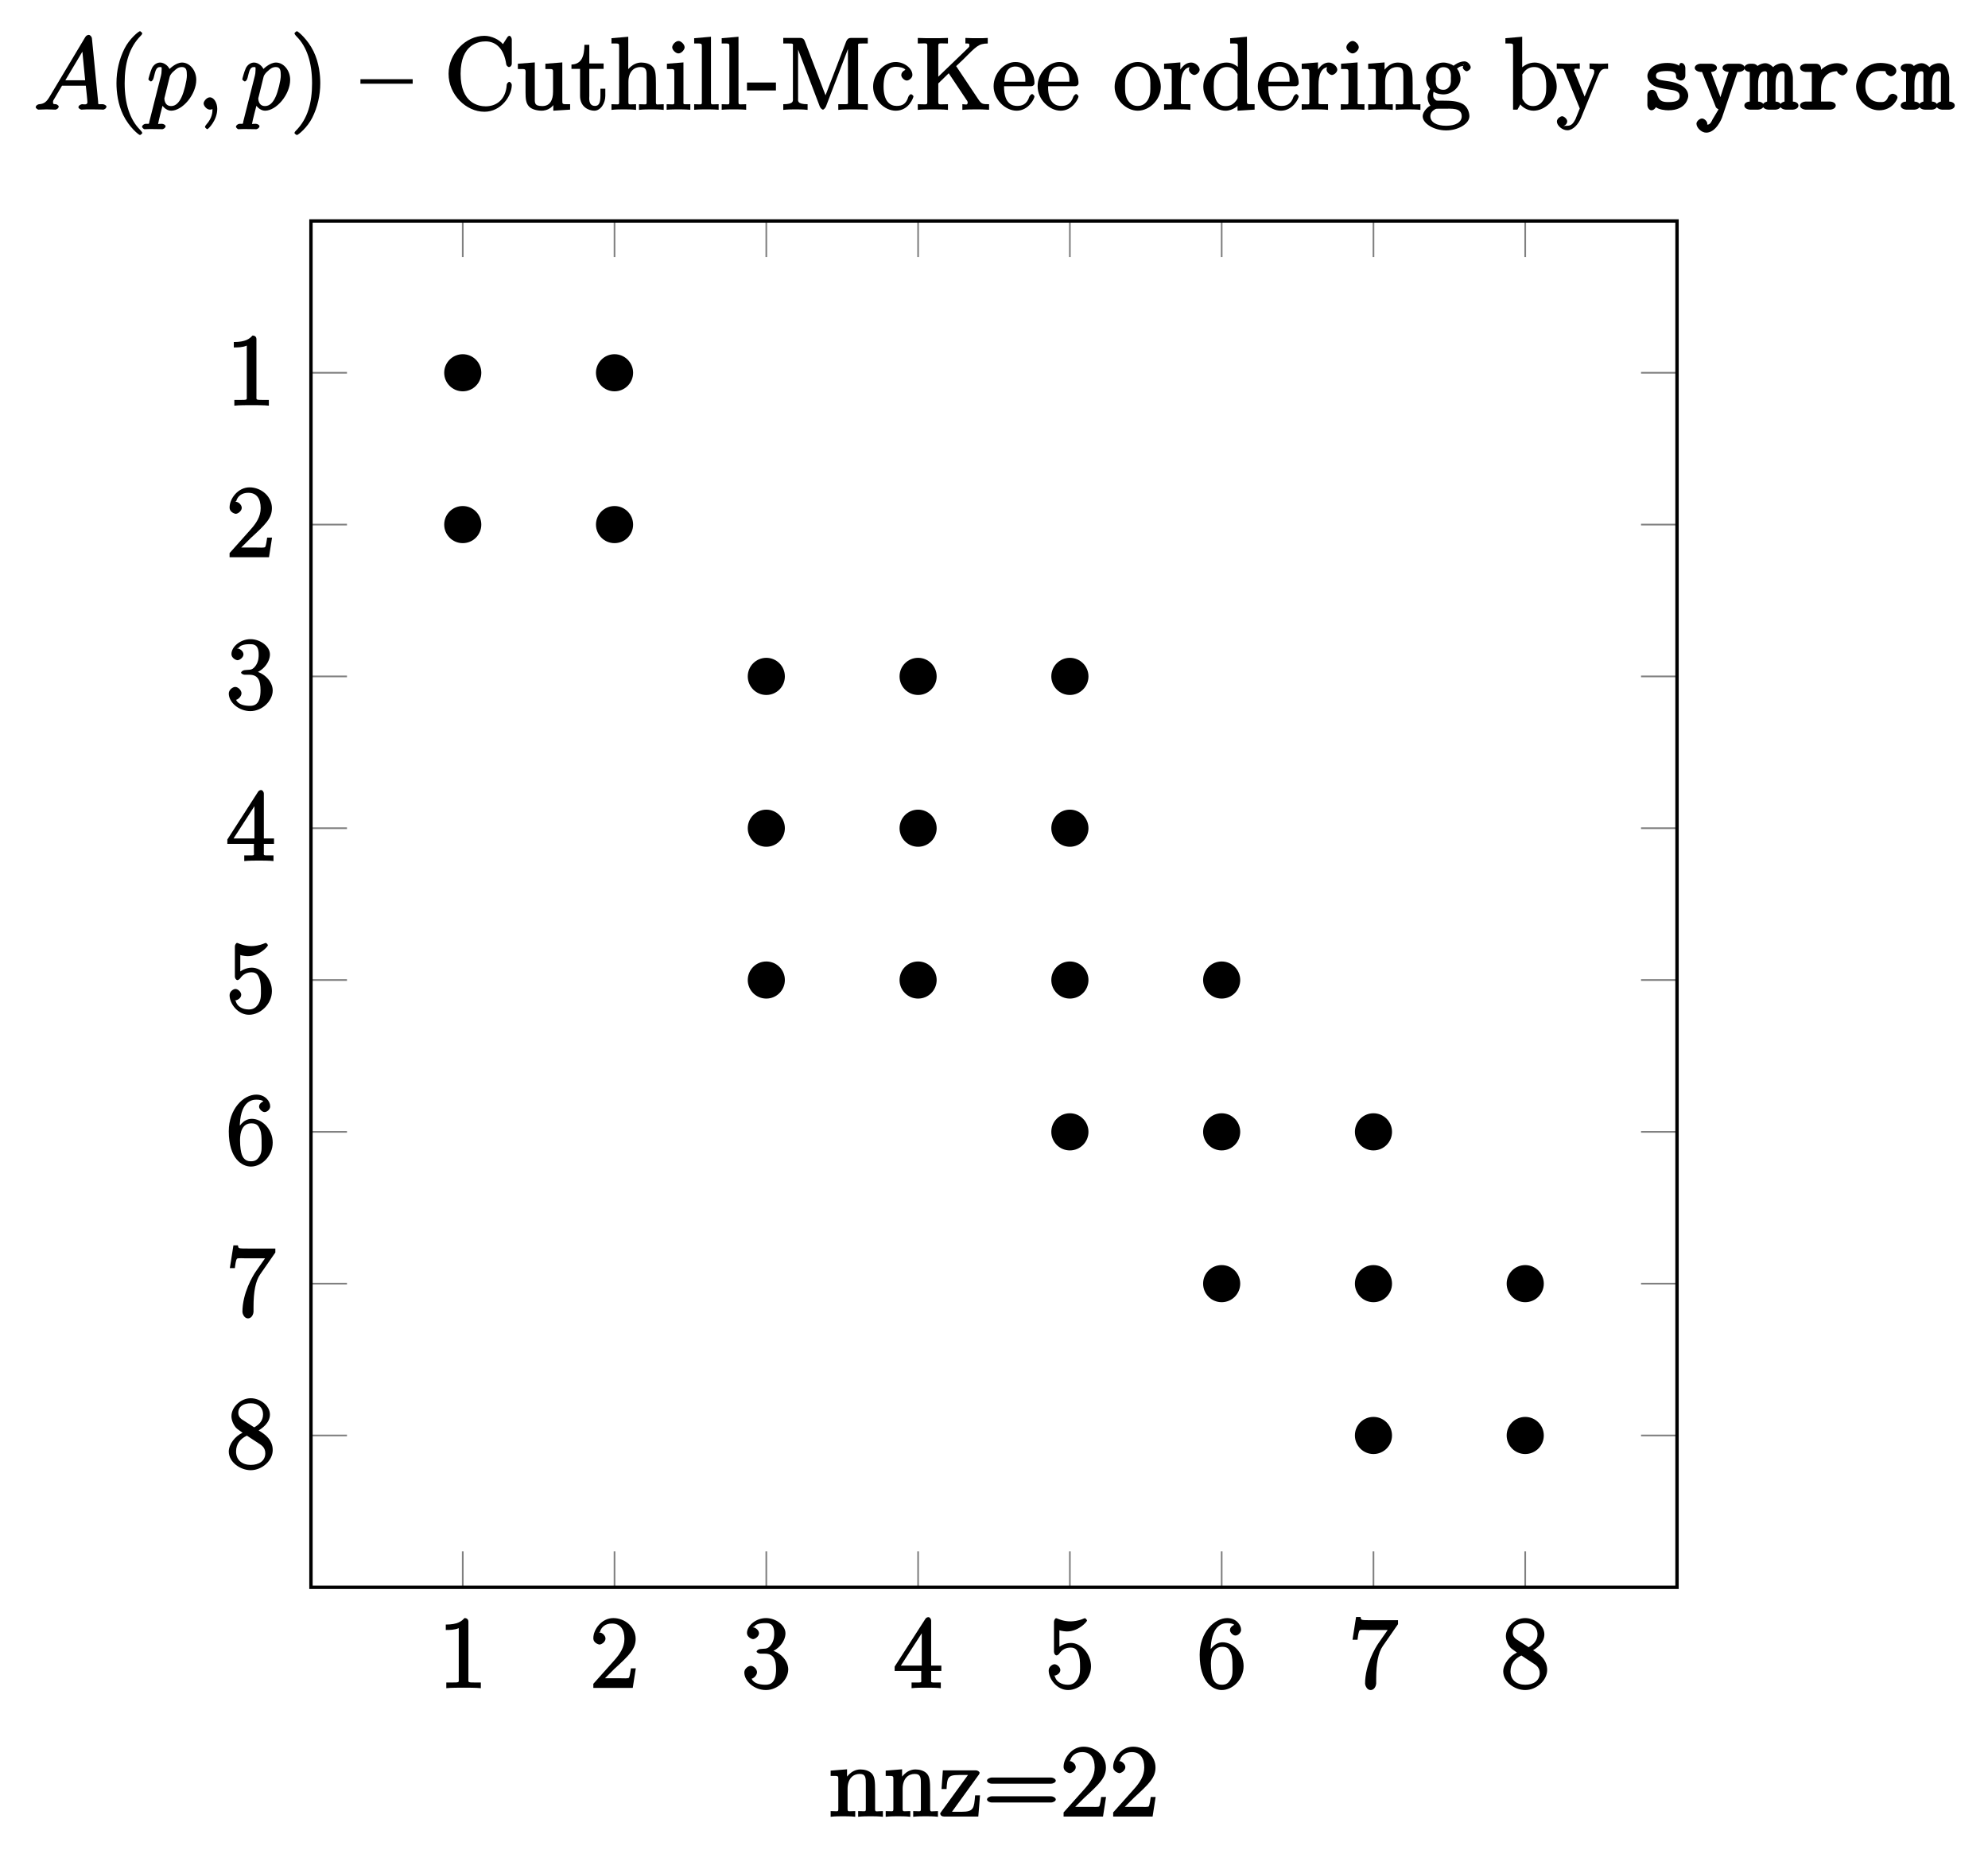 <?xml version="1.0" encoding="UTF-8"?>
<svg xmlns="http://www.w3.org/2000/svg" xmlns:xlink="http://www.w3.org/1999/xlink" width="234.87pt" height="218.55pt" viewBox="0 0 234.87 218.55" version="1.1">
<defs>
<g>
<symbol overflow="visible" id="glyph0-0">
<path style="stroke:none;" d=""/>
</symbol>
<symbol overflow="visible" id="glyph0-1">
<path style="stroke:none;" d="M 3.594 -7.812 C 3.594 -8.078 3.438 -8.25 3.125 -8.25 C 2.797 -7.875 2.312 -7.484 0.922 -7.484 L 0.922 -6.844 C 1.359 -6.844 1.953 -6.844 2.453 -7.062 L 2.453 -1.062 C 2.453 -0.641 2.578 -0.641 1.531 -0.641 L 0.984 -0.641 L 0.984 0.031 C 1.484 -0.031 2.641 -0.031 3.031 -0.031 C 3.438 -0.031 4.578 -0.031 5.062 0.031 L 5.062 -0.641 L 4.531 -0.641 C 3.484 -0.641 3.594 -0.641 3.594 -1.062 Z M 3.594 -7.812 "/>
</symbol>
<symbol overflow="visible" id="glyph0-2">
<path style="stroke:none;" d="M 5.266 -2.312 L 4.859 -2.312 C 4.797 -1.953 4.75 -1.406 4.625 -1.203 C 4.547 -1.094 3.984 -1.141 3.625 -1.141 L 1.406 -1.141 L 1.516 -0.891 C 1.844 -1.156 2.562 -1.922 2.875 -2.219 C 4.703 -3.891 5.422 -4.609 5.422 -5.797 C 5.422 -7.172 4.172 -8.25 2.781 -8.25 C 1.406 -8.25 0.422 -6.906 0.422 -5.875 C 0.422 -5.266 1.109 -5.125 1.141 -5.125 C 1.406 -5.125 1.859 -5.453 1.859 -5.828 C 1.859 -6.172 1.484 -6.547 1.141 -6.547 C 1.047 -6.547 1.016 -6.547 1.203 -6.609 C 1.359 -7.203 1.859 -7.609 2.625 -7.609 C 3.641 -7.609 4.094 -6.891 4.094 -5.797 C 4.094 -4.781 3.562 -4 2.875 -3.234 L 0.422 -0.484 L 0.422 0 L 5.078 0 L 5.438 -2.312 Z M 5.266 -2.312 "/>
</symbol>
<symbol overflow="visible" id="glyph0-3">
<path style="stroke:none;" d="M 2.203 -4.594 C 2 -4.578 1.781 -4.406 1.781 -4.297 C 1.781 -4.188 2.016 -4.047 2.219 -4.047 L 2.766 -4.047 C 3.797 -4.047 4.078 -3.344 4.078 -2.203 C 4.078 -0.641 3.438 -0.375 2.844 -0.375 C 2.266 -0.375 1.453 -0.484 1.188 -1.094 C 1.328 -1.078 1.828 -1.438 1.828 -1.859 C 1.828 -2.219 1.422 -2.609 1.094 -2.609 C 0.797 -2.609 0.328 -2.281 0.328 -1.828 C 0.328 -0.766 1.547 0.25 2.875 0.25 C 4.297 0.25 5.516 -0.984 5.516 -2.188 C 5.516 -3.281 4.469 -4.297 3.328 -4.5 L 3.328 -4.203 C 4.359 -4.5 5.188 -5.516 5.188 -6.453 C 5.188 -7.406 4.047 -8.25 2.891 -8.25 C 1.703 -8.25 0.641 -7.359 0.641 -6.484 C 0.641 -6.016 1.188 -5.766 1.359 -5.766 C 1.609 -5.766 2.062 -6.094 2.062 -6.453 C 2.062 -6.844 1.609 -7.156 1.344 -7.156 C 1.281 -7.156 1.25 -7.156 1.531 -7.25 C 1.781 -7.703 2.797 -7.656 2.859 -7.656 C 3.25 -7.656 3.859 -7.625 3.859 -6.453 C 3.859 -6.234 3.875 -5.672 3.531 -5.156 C 3.172 -4.625 2.875 -4.641 2.562 -4.625 Z M 2.203 -4.594 "/>
</symbol>
<symbol overflow="visible" id="glyph0-4">
<path style="stroke:none;" d="M 4.469 -7.922 C 4.469 -8.156 4.312 -8.359 4.141 -8.359 C 4.047 -8.359 3.891 -8.312 3.797 -8.172 L 0.156 -2.516 L 0.156 -2 L 3.297 -2 L 3.297 -1.047 C 3.297 -0.609 3.438 -0.641 2.562 -0.641 L 2.156 -0.641 L 2.156 0.031 C 2.609 -0.031 3.547 -0.031 3.891 -0.031 C 4.219 -0.031 5.172 -0.031 5.609 0.031 L 5.609 -0.641 L 5.219 -0.641 C 4.344 -0.641 4.469 -0.609 4.469 -1.047 L 4.469 -2 L 5.672 -2 L 5.672 -2.641 L 4.469 -2.641 Z M 3.359 -7 L 3.359 -2.641 L 0.891 -2.641 L 3.641 -6.891 Z M 3.359 -7 "/>
</symbol>
<symbol overflow="visible" id="glyph0-5">
<path style="stroke:none;" d="M 1.531 -6.844 C 2.047 -6.688 2.469 -6.672 2.594 -6.672 C 3.938 -6.672 4.953 -7.812 4.953 -7.969 C 4.953 -8.016 4.781 -8.234 4.703 -8.234 C 4.688 -8.234 4.656 -8.234 4.547 -8.188 C 3.891 -7.906 3.312 -7.859 3 -7.859 C 2.219 -7.859 1.656 -8.109 1.422 -8.203 C 1.344 -8.234 1.312 -8.234 1.297 -8.234 C 1.203 -8.234 1.047 -8.016 1.047 -7.812 L 1.047 -4.266 C 1.047 -4.047 1.203 -3.844 1.344 -3.844 C 1.406 -3.844 1.531 -3.891 1.656 -4.031 C 1.984 -4.516 2.438 -4.766 3.031 -4.766 C 3.672 -4.766 3.812 -4.328 3.906 -4.125 C 4.109 -3.656 4.125 -3.078 4.125 -2.625 C 4.125 -2.156 4.172 -1.594 3.844 -1.047 C 3.578 -0.625 3.234 -0.375 2.703 -0.375 C 1.906 -0.375 1.297 -0.75 1.141 -1.391 C 0.984 -1.453 1.047 -1.453 1.109 -1.453 C 1.312 -1.453 1.797 -1.703 1.797 -2.109 C 1.797 -2.453 1.406 -2.797 1.109 -2.797 C 0.891 -2.797 0.422 -2.531 0.422 -2.062 C 0.422 -1.047 1.406 0.25 2.719 0.25 C 4.078 0.25 5.422 -1.031 5.422 -2.547 C 5.422 -3.969 4.297 -5.312 3.047 -5.312 C 2.359 -5.312 1.719 -4.953 1.406 -4.625 L 1.688 -4.516 L 1.688 -6.797 Z M 1.531 -6.844 "/>
</symbol>
<symbol overflow="visible" id="glyph0-6">
<path style="stroke:none;" d="M 1.625 -4.297 C 1.625 -7.328 2.938 -7.656 3.578 -7.656 C 4.016 -7.656 4.328 -7.562 4.391 -7.469 C 4.531 -7.469 3.906 -7.312 3.906 -6.828 C 3.906 -6.562 4.25 -6.188 4.562 -6.188 C 4.859 -6.188 5.219 -6.516 5.219 -6.859 C 5.219 -7.484 4.609 -8.25 3.578 -8.25 C 2.062 -8.25 0.328 -6.547 0.328 -3.922 C 0.328 -0.641 1.922 0.25 2.938 0.25 C 4.25 0.25 5.516 -1.031 5.516 -2.578 C 5.516 -4.172 4.25 -5.391 3.047 -5.391 C 1.984 -5.391 1.422 -4.312 1.297 -3.984 L 1.625 -3.984 Z M 2.938 -0.375 C 2.188 -0.375 1.984 -0.891 1.875 -1.141 C 1.766 -1.453 1.656 -2.031 1.656 -2.875 C 1.656 -3.812 1.922 -4.859 3 -4.859 C 3.656 -4.859 3.844 -4.547 4.016 -4.141 C 4.203 -3.703 4.203 -3.109 4.203 -2.594 C 4.203 -1.984 4.25 -1.547 4.031 -1.094 C 3.734 -0.531 3.422 -0.375 2.938 -0.375 Z M 2.938 -0.375 "/>
</symbol>
<symbol overflow="visible" id="glyph0-7">
<path style="stroke:none;" d="M 5.828 -7.562 L 5.828 -8 L 2.797 -8 C 1.344 -8 1.484 -8 1.406 -8.375 L 0.875 -8.375 L 0.453 -5.688 L 1.047 -5.688 C 1.094 -6.047 1.156 -6.688 1.312 -6.812 C 1.406 -6.891 2.203 -6.844 2.359 -6.844 L 4.609 -6.844 L 3.516 -5.281 C 3.188 -4.812 1.938 -2.75 1.938 -0.5 C 1.938 -0.375 2.109 0.25 2.594 0.25 C 3.094 0.25 3.25 -0.359 3.25 -0.516 L 3.25 -1.109 C 3.25 -2.891 3.484 -4.172 4.047 -4.969 L 5.828 -7.531 Z M 5.828 -7.562 "/>
</symbol>
<symbol overflow="visible" id="glyph0-8">
<path style="stroke:none;" d="M 3.672 -4.344 C 4.266 -4.672 5.188 -5.328 5.188 -6.328 C 5.188 -7.375 4.031 -8.25 2.922 -8.25 C 1.75 -8.25 0.641 -7.219 0.641 -6.125 C 0.641 -5.719 0.812 -5.219 1.141 -4.812 C 1.281 -4.656 1.297 -4.641 1.953 -4.172 C 1.094 -3.781 0.328 -2.828 0.328 -1.953 C 0.328 -0.688 1.703 0.25 2.922 0.25 C 4.25 0.25 5.516 -0.875 5.516 -2.125 C 5.516 -3.344 4.609 -4 3.844 -4.453 Z M 2.047 -5.641 C 1.891 -5.75 1.453 -5.953 1.453 -6.531 C 1.453 -7.312 2.109 -7.656 2.922 -7.656 C 3.781 -7.656 4.375 -7.188 4.375 -6.328 C 4.375 -5.594 3.891 -5.109 3.328 -4.812 Z M 2.375 -3.891 L 3.828 -2.938 C 4.141 -2.734 4.641 -2.469 4.641 -1.75 C 4.641 -0.844 3.891 -0.375 2.922 -0.375 C 1.906 -0.375 1.188 -0.953 1.188 -1.953 C 1.188 -2.875 1.719 -3.484 2.469 -3.828 Z M 2.375 -3.891 "/>
</symbol>
<symbol overflow="visible" id="glyph0-9">
<path style="stroke:none;" d="M 4.047 2.766 C 4.047 2.719 4 2.594 3.797 2.391 C 2.594 1.188 1.969 -0.688 1.969 -3.125 C 1.969 -5.438 2.484 -7.328 3.875 -8.734 C 4 -8.844 4.047 -8.984 4.047 -9.016 C 4.047 -9.078 3.828 -9.266 3.781 -9.266 C 3.625 -9.266 2.516 -8.359 1.938 -7.188 C 1.328 -5.969 1 -4.594 1 -3.125 C 1 -2.062 1.172 -0.641 1.797 0.641 C 2.5 2.078 3.641 3 3.781 3 C 3.828 3 4.047 2.828 4.047 2.766 Z M 4.047 2.766 "/>
</symbol>
<symbol overflow="visible" id="glyph0-10">
<path style="stroke:none;" d="M 3.531 -3.125 C 3.531 -4.031 3.406 -5.516 2.734 -6.891 C 2.031 -8.328 0.891 -9.266 0.766 -9.266 C 0.719 -9.266 0.484 -9.078 0.484 -9.016 C 0.484 -8.984 0.531 -8.844 0.734 -8.641 C 1.938 -7.438 2.562 -5.562 2.562 -3.125 C 2.562 -0.812 2.047 1.078 0.656 2.484 C 0.531 2.594 0.484 2.719 0.484 2.766 C 0.484 2.828 0.719 3 0.766 3 C 0.922 3 2.016 2.109 2.594 0.938 C 3.203 -0.281 3.531 -1.688 3.531 -3.125 Z M 3.531 -3.125 "/>
</symbol>
<symbol overflow="visible" id="glyph1-0">
<path style="stroke:none;" d=""/>
</symbol>
<symbol overflow="visible" id="glyph1-1">
<path style="stroke:none;" d="M 6.391 -0.141 L 6.391 -0.641 C 5.625 -0.641 5.484 -0.484 5.469 -0.844 L 5.469 -3.047 C 5.469 -4.156 5.422 -4.609 5.156 -4.984 C 4.812 -5.453 4.141 -5.562 3.734 -5.562 C 2.562 -5.562 1.953 -4.422 1.906 -4.344 L 2.156 -4.344 L 2.156 -5.578 L 0.219 -5.422 L 0.219 -4.797 C 1.188 -4.797 1.125 -4.859 1.125 -4.266 L 1.125 -1.031 C 1.125 -0.484 1.156 -0.641 0.219 -0.641 L 0.219 0.031 C 0.688 -0.031 1.344 -0.031 1.672 -0.031 C 2.016 -0.031 2.672 -0.031 3.125 0.031 L 3.125 -0.641 C 2.219 -0.641 2.219 -0.484 2.219 -1.031 L 2.219 -3.25 C 2.219 -4.5 2.891 -5.031 3.641 -5.031 C 4.375 -5.031 4.375 -4.562 4.375 -3.844 L 4.375 -1.031 C 4.375 -0.484 4.406 -0.641 3.469 -0.641 L 3.469 0.031 C 3.938 -0.031 4.594 -0.031 4.922 -0.031 C 5.266 -0.031 5.922 -0.031 6.391 0.031 Z M 6.391 -0.141 "/>
</symbol>
<symbol overflow="visible" id="glyph1-2">
<path style="stroke:none;" d="M 4.703 -2.5 L 4.281 -2.5 C 4.156 -0.984 4.125 -0.562 2.703 -0.562 L 1.547 -0.562 L 4.656 -4.859 C 4.766 -4.984 4.812 -5.109 4.812 -5.156 C 4.812 -5.297 4.578 -5.453 4.375 -5.453 L 0.469 -5.453 L 0.312 -3.25 L 0.906 -3.25 C 0.984 -4.609 1.047 -4.906 2.359 -4.906 L 3.438 -4.906 L 0.156 -0.391 C 0.156 -0.141 0.344 0 0.609 0 L 4.656 0 L 4.859 -2.5 Z M 4.703 -2.5 "/>
</symbol>
<symbol overflow="visible" id="glyph1-3">
<path style="stroke:none;" d="M 8.609 -4.234 C 8.609 -4.453 8.25 -4.609 8.062 -4.609 L 1.031 -4.609 C 0.859 -4.609 0.484 -4.453 0.484 -4.25 C 0.484 -4.016 0.844 -3.875 1.031 -3.875 L 8.062 -3.875 C 8.234 -3.875 8.609 -4.016 8.609 -4.234 Z M 8.609 -2.016 C 8.609 -2.234 8.25 -2.391 8.062 -2.391 L 1.031 -2.391 C 0.859 -2.391 0.484 -2.234 0.484 -2.016 C 0.484 -1.797 0.844 -1.656 1.031 -1.656 L 8.062 -1.656 C 8.234 -1.656 8.609 -1.797 8.609 -2.016 Z M 8.609 -2.016 "/>
</symbol>
<symbol overflow="visible" id="glyph1-4">
<path style="stroke:none;" d="M 5.266 -2.312 L 4.859 -2.312 C 4.797 -1.953 4.75 -1.406 4.625 -1.203 C 4.547 -1.094 3.984 -1.141 3.625 -1.141 L 1.406 -1.141 L 1.516 -0.891 C 1.844 -1.156 2.562 -1.922 2.875 -2.219 C 4.703 -3.891 5.422 -4.609 5.422 -5.797 C 5.422 -7.172 4.172 -8.25 2.781 -8.25 C 1.406 -8.25 0.422 -6.906 0.422 -5.875 C 0.422 -5.266 1.109 -5.125 1.141 -5.125 C 1.406 -5.125 1.859 -5.453 1.859 -5.828 C 1.859 -6.172 1.484 -6.547 1.141 -6.547 C 1.047 -6.547 1.016 -6.547 1.203 -6.609 C 1.359 -7.203 1.859 -7.609 2.625 -7.609 C 3.641 -7.609 4.094 -6.891 4.094 -5.797 C 4.094 -4.781 3.562 -4 2.875 -3.234 L 0.422 -0.484 L 0.422 0 L 5.078 0 L 5.438 -2.312 Z M 5.266 -2.312 "/>
</symbol>
<symbol overflow="visible" id="glyph1-5">
<path style="stroke:none;" d="M 6 -3.203 L 6 -3.594 L -0.172 -3.594 L -0.172 -3.062 L 6 -3.062 Z M 6 -3.203 "/>
</symbol>
<symbol overflow="visible" id="glyph1-6">
<path style="stroke:none;" d="M 7.953 -2.922 C 7.953 -3.047 7.797 -3.281 7.656 -3.281 C 7.547 -3.281 7.359 -3.062 7.359 -2.969 C 7.25 -1.078 6.031 -0.391 4.875 -0.391 C 4.047 -0.391 1.906 -0.734 1.906 -4.234 C 1.906 -7.688 4 -8.062 4.859 -8.062 C 6.125 -8.062 7.047 -7.141 7.297 -5.359 C 7.312 -5.219 7.484 -5.031 7.625 -5.031 C 7.797 -5.031 7.953 -5.219 7.953 -5.453 L 7.953 -8.281 C 7.953 -8.5 7.797 -8.719 7.672 -8.719 C 7.609 -8.719 7.469 -8.641 7.406 -8.516 L 6.906 -7.734 C 6.5 -8.25 5.578 -8.719 4.719 -8.719 C 2.531 -8.719 0.484 -6.672 0.484 -4.234 C 0.484 -1.75 2.562 0.25 4.719 0.25 C 6.688 0.25 7.953 -1.609 7.953 -2.922 Z M 7.953 -2.922 "/>
</symbol>
<symbol overflow="visible" id="glyph1-7">
<path style="stroke:none;" d="M 6.391 -0.141 L 6.391 -0.641 C 5.422 -0.641 5.469 -0.578 5.469 -1.156 L 5.469 -5.578 L 3.469 -5.422 L 3.469 -4.797 C 4.453 -4.797 4.375 -4.859 4.375 -4.266 L 4.375 -2.125 C 4.375 -1.109 4 -0.422 3.109 -0.422 C 2.125 -0.422 2.219 -0.828 2.219 -1.453 L 2.219 -5.578 L 0.219 -5.422 L 0.219 -4.797 C 1.297 -4.797 1.125 -4.906 1.125 -3.844 L 1.125 -2.047 C 1.125 -1.297 1.172 -0.766 1.531 -0.375 C 1.812 -0.062 2.422 0.125 3.031 0.125 C 3.234 0.125 3.734 0.078 4.141 -0.266 C 4.484 -0.531 4.672 -0.984 4.672 -0.984 L 4.406 -1.094 L 4.406 0.125 L 6.391 0 Z M 6.391 -0.141 "/>
</symbol>
<symbol overflow="visible" id="glyph1-8">
<path style="stroke:none;" d="M 4.047 -1.625 L 4.047 -2.469 L 3.469 -2.469 L 3.469 -1.656 C 3.469 -0.781 3.281 -0.438 2.828 -0.438 C 2.016 -0.438 2.156 -1.406 2.156 -1.609 L 2.156 -4.812 L 3.844 -4.812 L 3.844 -5.453 L 2.156 -5.453 L 2.156 -7.656 L 1.578 -7.656 C 1.562 -6.375 1.297 -5.375 0.047 -5.328 L 0.047 -4.812 L 1.062 -4.812 L 1.062 -1.625 C 1.062 -0.297 2.109 0.125 2.75 0.125 C 3.5 0.125 4.047 -0.766 4.047 -1.625 Z M 4.047 -1.625 "/>
</symbol>
<symbol overflow="visible" id="glyph1-9">
<path style="stroke:none;" d="M 6.391 -0.141 L 6.391 -0.641 C 5.625 -0.641 5.484 -0.484 5.469 -0.844 L 5.469 -3.047 C 5.469 -4.156 5.422 -4.609 5.156 -4.984 C 4.812 -5.453 4.141 -5.562 3.734 -5.562 C 2.703 -5.562 2.062 -4.641 1.953 -4.422 L 2.203 -4.422 L 2.203 -8.609 L 0.219 -8.438 L 0.219 -7.812 C 1.188 -7.812 1.125 -7.875 1.125 -7.297 L 1.125 -1.031 C 1.125 -0.484 1.156 -0.641 0.219 -0.641 L 0.219 0.031 C 0.688 -0.031 1.344 -0.031 1.672 -0.031 C 2.016 -0.031 2.672 -0.031 3.125 0.031 L 3.125 -0.641 C 2.219 -0.641 2.219 -0.484 2.219 -1.031 L 2.219 -3.25 C 2.219 -4.5 2.891 -5.031 3.641 -5.031 C 4.375 -5.031 4.375 -4.562 4.375 -3.844 L 4.375 -1.031 C 4.375 -0.484 4.406 -0.641 3.469 -0.641 L 3.469 0.031 C 3.938 -0.031 4.594 -0.031 4.922 -0.031 C 5.266 -0.031 5.922 -0.031 6.391 0.031 Z M 6.391 -0.141 "/>
</symbol>
<symbol overflow="visible" id="glyph1-10">
<path style="stroke:none;" d="M 3.031 -0.141 L 3.031 -0.641 C 2.109 -0.641 2.219 -0.547 2.219 -1.016 L 2.219 -5.578 L 0.266 -5.422 L 0.266 -4.797 C 1.188 -4.797 1.141 -4.859 1.141 -4.281 L 1.141 -1.031 C 1.141 -0.484 1.172 -0.641 0.234 -0.641 L 0.234 0.016 C 0.734 -0.031 1.297 -0.031 1.656 -0.031 C 1.781 -0.031 2.469 -0.031 3.031 0.016 Z M 2.359 -7.359 C 2.359 -7.719 1.922 -8.109 1.641 -8.109 C 1.297 -8.109 0.891 -7.688 0.891 -7.359 C 0.891 -7.047 1.312 -6.641 1.625 -6.641 C 1.984 -6.641 2.359 -7.078 2.359 -7.359 Z M 2.359 -7.359 "/>
</symbol>
<symbol overflow="visible" id="glyph1-11">
<path style="stroke:none;" d="M 3.125 -0.141 L 3.125 -0.641 C 2.203 -0.641 2.219 -0.484 2.219 -1.031 L 2.219 -8.609 L 0.234 -8.438 L 0.234 -7.812 C 1.203 -7.812 1.141 -7.875 1.141 -7.297 L 1.141 -1.031 C 1.141 -0.484 1.172 -0.641 0.234 -0.641 L 0.234 0.016 C 0.734 -0.031 1.312 -0.031 1.672 -0.031 C 2.031 -0.031 2.625 -0.031 3.125 0.016 Z M 3.125 -0.141 "/>
</symbol>
<symbol overflow="visible" id="glyph1-12">
<path style="stroke:none;" d="M 3.391 -2.406 L 3.391 -3.203 L -0.031 -3.203 L -0.031 -2.266 L 3.391 -2.266 Z M 3.391 -2.406 "/>
</symbol>
<symbol overflow="visible" id="glyph1-13">
<path style="stroke:none;" d="M 10.344 -0.141 L 10.344 -0.641 L 9.938 -0.641 C 9.078 -0.641 9.203 -0.609 9.203 -1.047 L 9.203 -7.406 C 9.203 -7.844 9.078 -7.812 9.938 -7.812 L 10.344 -7.812 L 10.344 -8.469 L 8.328 -8.469 C 8.062 -8.469 7.891 -8.297 7.797 -8.062 L 5.188 -1.266 L 5.516 -1.266 L 2.906 -8.078 C 2.828 -8.312 2.656 -8.469 2.375 -8.469 L 0.359 -8.469 L 0.359 -7.812 L 0.766 -7.812 C 1.625 -7.812 1.5 -7.844 1.5 -7.406 L 1.5 -1.375 C 1.5 -1.047 1.656 -0.641 0.359 -0.641 L 0.359 0.031 C 0.844 -0.031 1.469 -0.031 1.812 -0.031 C 2.141 -0.031 2.766 -0.031 3.234 0.031 L 3.234 -0.641 C 1.953 -0.641 2.109 -1.047 2.109 -1.375 L 2.109 -7.75 L 1.859 -7.75 L 4.672 -0.375 C 4.719 -0.234 4.922 0 5.047 0 C 5.156 0 5.328 -0.203 5.406 -0.375 L 8.25 -7.812 L 8 -7.812 L 8 -1.047 C 8 -0.609 8.125 -0.641 7.266 -0.641 L 6.859 -0.641 L 6.859 0.031 C 7.297 -0.031 8.266 -0.031 8.609 -0.031 C 8.953 -0.031 9.906 -0.031 10.344 0.031 Z M 10.344 -0.141 "/>
</symbol>
<symbol overflow="visible" id="glyph1-14">
<path style="stroke:none;" d="M 5.016 -1.562 C 5.016 -1.672 4.766 -1.828 4.734 -1.828 C 4.625 -1.828 4.453 -1.641 4.406 -1.5 C 4.141 -0.641 3.672 -0.438 3.031 -0.438 C 2.297 -0.438 1.484 -0.922 1.484 -2.734 C 1.484 -4.719 2.344 -5.062 2.938 -5.062 C 3.391 -5.062 3.938 -4.922 4.047 -4.719 C 4.188 -4.719 3.578 -4.562 3.578 -4.078 C 3.578 -3.797 3.938 -3.438 4.234 -3.438 C 4.5 -3.438 4.891 -3.75 4.891 -4.094 C 4.891 -4.906 3.891 -5.625 2.922 -5.625 C 1.531 -5.625 0.25 -4.234 0.25 -2.719 C 0.25 -1.188 1.562 0.125 2.922 0.125 C 4.5 0.125 5.016 -1.453 5.016 -1.562 Z M 5.016 -1.562 "/>
</symbol>
<symbol overflow="visible" id="glyph1-15">
<path style="stroke:none;" d="M 8.75 -0.141 L 8.75 -0.641 C 7.953 -0.641 7.859 -0.656 7.469 -1.234 L 4.859 -5.141 C 4.953 -5.234 5.422 -5.672 5.625 -5.859 C 7.266 -7.5 7.5 -7.797 8.594 -7.812 L 8.594 -8.469 C 8.094 -8.438 7.953 -8.438 7.406 -8.438 C 7.094 -8.438 6.391 -8.438 5.953 -8.469 L 5.953 -7.812 C 6.375 -7.812 6.422 -7.844 6.422 -7.578 C 6.422 -7.406 6.391 -7.406 6.125 -7.141 L 2.75 -3.891 L 2.75 -7.375 C 2.75 -7.953 2.719 -7.812 3.891 -7.812 L 3.891 -8.469 C 3.438 -8.438 2.469 -8.438 2.109 -8.438 C 1.75 -8.438 0.781 -8.438 0.328 -8.469 L 0.328 -7.812 C 1.5 -7.812 1.453 -7.953 1.453 -7.375 L 1.453 -1.078 C 1.453 -0.484 1.5 -0.641 0.328 -0.641 L 0.328 0.031 C 0.781 -0.031 1.75 -0.031 2.109 -0.031 C 2.469 -0.031 3.438 -0.031 3.891 0.031 L 3.891 -0.641 C 2.719 -0.641 2.75 -0.484 2.75 -1.078 L 2.75 -3.094 L 3.984 -4.297 L 6.109 -1.109 C 6.156 -1.047 6.156 -1.062 6.188 -0.984 C 6.25 -0.844 6.219 -0.891 6.219 -0.828 C 6.219 -0.484 5.953 -0.641 5.594 -0.641 L 5.594 0.031 C 6.047 -0.031 6.922 -0.031 7.266 -0.031 C 7.578 -0.031 8.172 -0.031 8.75 0.016 Z M 8.75 -0.141 "/>
</symbol>
<symbol overflow="visible" id="glyph1-16">
<path style="stroke:none;" d="M 5.016 -1.562 C 5.016 -1.641 4.812 -1.844 4.734 -1.844 C 4.641 -1.844 4.453 -1.625 4.422 -1.562 C 4.109 -0.562 3.484 -0.438 2.969 -0.438 C 2.469 -0.438 1.422 -0.625 1.422 -2.688 L 1.422 -2.766 L 4.578 -2.766 C 4.844 -2.766 5.016 -2.922 5.016 -3.141 C 5.016 -4.344 4.219 -5.625 2.766 -5.625 C 1.406 -5.625 0.188 -4.25 0.188 -2.766 C 0.188 -1.188 1.578 0.125 2.906 0.125 C 4.328 0.125 5.016 -1.312 5.016 -1.562 Z M 4.125 -3.297 L 1.453 -3.297 C 1.531 -5.016 2.422 -5.094 2.766 -5.094 C 4.047 -5.094 3.938 -3.547 3.938 -3.297 Z M 4.125 -3.297 "/>
</symbol>
<symbol overflow="visible" id="glyph1-17">
<path style="stroke:none;" d="M 5.641 -2.703 C 5.641 -4.25 4.312 -5.625 2.922 -5.625 C 1.5 -5.625 0.188 -4.203 0.188 -2.703 C 0.188 -1.172 1.547 0.125 2.922 0.125 C 4.328 0.125 5.641 -1.188 5.641 -2.703 Z M 4.406 -2.812 C 4.406 -2.391 4.453 -1.75 4.141 -1.188 C 3.812 -0.625 3.375 -0.438 2.922 -0.438 C 2.484 -0.438 2.062 -0.578 1.703 -1.172 C 1.391 -1.703 1.422 -2.312 1.422 -2.812 C 1.422 -3.266 1.375 -3.891 1.75 -4.422 C 2.078 -4.938 2.5 -5.094 2.922 -5.094 C 3.375 -5.094 3.766 -4.906 4.094 -4.453 C 4.453 -3.891 4.406 -3.25 4.406 -2.812 Z M 4.406 -2.812 "/>
</symbol>
<symbol overflow="visible" id="glyph1-18">
<path style="stroke:none;" d="M 4.375 -4.719 C 4.375 -5.078 3.891 -5.562 3.375 -5.562 C 2.359 -5.562 1.859 -4.312 1.828 -4.25 L 2.094 -4.25 L 2.094 -5.578 L 0.172 -5.422 L 0.172 -4.797 C 1.141 -4.797 1.078 -4.859 1.078 -4.266 L 1.078 -1.031 C 1.078 -0.484 1.109 -0.641 0.172 -0.641 L 0.172 0.016 C 0.672 -0.031 1.328 -0.031 1.688 -0.031 C 2.016 -0.031 2.859 -0.031 3.281 0.031 L 3.281 -0.641 L 2.891 -0.641 C 2.016 -0.641 2.156 -0.625 2.156 -1.047 L 2.156 -2.922 C 2.156 -4.094 2.469 -5.031 3.391 -5.031 C 3.484 -5.031 3.516 -5.031 3.562 -5.016 L 3.438 -5.266 C 3.344 -5.219 3.109 -5.047 3.109 -4.719 C 3.109 -4.375 3.547 -4.094 3.734 -4.094 C 3.984 -4.094 4.375 -4.406 4.375 -4.719 Z M 4.375 -4.719 "/>
</symbol>
<symbol overflow="visible" id="glyph1-19">
<path style="stroke:none;" d="M 6.312 -0.141 L 6.312 -0.641 C 5.344 -0.641 5.406 -0.578 5.406 -1.156 L 5.406 -8.609 L 3.422 -8.438 L 3.422 -7.812 C 4.406 -7.812 4.328 -7.875 4.328 -7.297 L 4.328 -4.656 L 4.609 -4.75 C 4.344 -5.109 3.734 -5.562 3 -5.562 C 1.609 -5.562 0.25 -4.25 0.25 -2.719 C 0.25 -1.188 1.547 0.125 2.875 0.125 C 3.781 0.125 4.406 -0.516 4.578 -0.734 L 4.297 -0.844 L 4.297 0.125 L 6.312 0 Z M 4.297 -1.547 C 4.297 -1.328 4.344 -1.406 4.188 -1.141 C 3.891 -0.719 3.531 -0.422 2.922 -0.422 C 2.625 -0.422 1.484 -0.375 1.484 -2.703 C 1.484 -3.562 1.578 -3.938 1.844 -4.328 C 2.078 -4.703 2.453 -5.031 3.047 -5.031 C 3.797 -5.031 4.094 -4.531 4.203 -4.344 C 4.344 -4.141 4.297 -4.219 4.297 -4 Z M 4.297 -1.547 "/>
</symbol>
<symbol overflow="visible" id="glyph1-20">
<path style="stroke:none;" d="M 5.828 -5 C 5.828 -5.219 5.516 -5.703 5.094 -5.703 C 4.469 -5.703 3.891 -5.266 3.812 -5.188 C 3.578 -5.359 3.062 -5.562 2.609 -5.562 C 1.531 -5.562 0.562 -4.609 0.562 -3.688 C 0.562 -3 1.031 -2.453 1.047 -2.438 C 1 -2.375 0.734 -1.922 0.734 -1.453 C 0.734 -0.766 1.203 -0.359 1.047 -0.453 C 0.875 -0.406 0.156 0.172 0.156 0.797 C 0.156 1.625 1.453 2.453 2.922 2.453 C 4.344 2.453 5.672 1.672 5.672 0.781 C 5.672 0.484 5.547 -0.328 4.828 -0.703 C 4.219 -1.016 3.516 -1.062 2.484 -1.062 C 1.75 -1.062 1.781 -1.016 1.562 -1.25 C 1.453 -1.359 1.391 -1.484 1.391 -1.734 C 1.391 -1.938 1.406 -2.031 1.453 -2.109 C 1.859 -1.828 2.469 -1.797 2.594 -1.797 C 3.672 -1.797 4.625 -2.75 4.625 -3.672 C 4.625 -4 4.484 -4.547 4.203 -4.828 C 4.562 -5.203 5.016 -5.156 5.078 -5.156 C 5.125 -5.156 5.062 -5.203 4.891 -5.297 C 5.109 -5.391 4.891 -5.109 4.891 -4.984 C 4.891 -4.812 5.172 -4.531 5.359 -4.531 C 5.469 -4.531 5.828 -4.734 5.828 -5 Z M 3.484 -3.688 C 3.484 -3.469 3.531 -3.078 3.328 -2.766 C 3.094 -2.422 2.859 -2.344 2.609 -2.344 C 1.547 -2.344 1.703 -3.391 1.703 -3.672 C 1.703 -3.891 1.656 -4.266 1.859 -4.594 C 2.094 -4.938 2.344 -5.016 2.594 -5.016 C 3.641 -5.016 3.484 -3.953 3.484 -3.688 Z M 4.766 0.781 C 4.766 1.5 4.031 1.906 2.922 1.906 C 1.781 1.906 1.062 1.469 1.062 0.781 C 1.062 0.688 1.047 0.328 1.5 0.031 C 1.75 -0.141 1.75 -0.109 2.594 -0.109 C 3.578 -0.109 4.766 -0.25 4.766 0.781 Z M 4.766 0.781 "/>
</symbol>
<symbol overflow="visible" id="glyph1-21">
<path style="stroke:none;" d="M 6.234 -2.719 C 6.234 -4.25 4.953 -5.562 3.625 -5.562 C 2.969 -5.562 2.281 -5.219 1.875 -4.719 L 2.156 -4.609 L 2.156 -8.609 L 0.172 -8.438 L 0.172 -7.812 C 1.141 -7.812 1.078 -7.875 1.078 -7.297 L 1.078 0 L 1.594 0 L 1.938 -0.625 C 2.094 -0.375 2.719 0.125 3.484 0.125 C 4.859 0.125 6.234 -1.188 6.234 -2.719 Z M 5 -2.734 C 5 -1.938 4.922 -1.547 4.641 -1.109 C 4.406 -0.734 4.047 -0.422 3.438 -0.422 C 2.797 -0.422 2.484 -0.781 2.281 -1.109 C 2.125 -1.359 2.172 -1.297 2.172 -1.5 L 2.172 -3.969 C 2.172 -4.188 2.125 -4.094 2.266 -4.297 C 2.547 -4.719 2.969 -5.031 3.547 -5.031 C 3.906 -5.031 5 -5.031 5 -2.734 Z M 5 -2.734 "/>
</symbol>
<symbol overflow="visible" id="glyph1-22">
<path style="stroke:none;" d="M 6.109 -4.953 L 6.109 -5.453 C 5.609 -5.422 5.438 -5.422 5.062 -5.422 L 3.922 -5.453 L 3.922 -4.812 C 4.531 -4.781 4.469 -4.656 4.469 -4.438 C 4.469 -4.328 4.453 -4.266 4.406 -4.141 L 3.172 -1.141 L 3.5 -1.141 L 2.172 -4.391 C 2.109 -4.547 2.062 -4.531 2.062 -4.531 L 2.109 -4.641 C 2.109 -4.953 2.359 -4.812 2.766 -4.812 L 2.766 -5.469 C 2.297 -5.422 1.703 -5.422 1.375 -5.422 L 0.047 -5.453 L 0.047 -4.812 C 0.906 -4.812 0.844 -4.891 0.984 -4.516 L 2.766 -0.141 C 2.25 1.125 2.297 1.047 2.25 1.141 C 2.047 1.5 1.844 1.906 1.297 1.906 C 0.938 1.906 0.812 1.953 0.812 1.953 C 0.812 1.953 1.281 1.797 1.281 1.375 C 1.281 1.094 0.891 0.781 0.688 0.781 C 0.484 0.781 0.062 1.047 0.062 1.406 C 0.062 1.859 0.672 2.438 1.297 2.438 C 1.969 2.438 2.625 1.703 2.922 0.953 L 5 -4.141 C 5.312 -4.938 5.719 -4.812 6.109 -4.812 Z M 6.109 -4.953 "/>
</symbol>
<symbol overflow="visible" id="glyph2-0">
<path style="stroke:none;" d=""/>
</symbol>
<symbol overflow="visible" id="glyph2-1">
<path style="stroke:none;" d="M 1.906 -1.578 C 1.5 -0.875 1.203 -0.688 0.641 -0.641 C 0.5 -0.641 0.234 -0.484 0.234 -0.266 C 0.234 -0.188 0.469 0 0.547 0 C 0.766 0 1.297 -0.031 1.516 -0.031 C 1.859 -0.031 2.25 0 2.578 0 C 2.656 0 2.953 -0.141 2.953 -0.375 C 2.953 -0.484 2.703 -0.641 2.625 -0.641 C 2.359 -0.672 2.281 -0.609 2.281 -0.891 C 2.281 -1.062 2.312 -1.094 2.469 -1.344 L 3.344 -2.828 L 6.156 -2.828 C 6.156 -2.859 6.156 -2.766 6.172 -2.656 C 6.203 -2.344 6.344 -1.094 6.344 -0.875 C 6.344 -0.516 5.906 -0.641 5.719 -0.641 C 5.578 -0.641 5.281 -0.484 5.281 -0.281 C 5.281 -0.141 5.562 0 5.625 0 C 5.828 0 6.078 -0.031 6.281 -0.031 L 6.953 -0.031 C 7.688 -0.031 8.219 0 8.219 0 C 8.312 0 8.594 -0.141 8.594 -0.375 C 8.594 -0.484 8.328 -0.641 8.156 -0.641 C 7.5 -0.641 7.641 -0.594 7.609 -0.953 L 6.875 -8.422 C 6.844 -8.656 6.641 -8.828 6.516 -8.828 C 6.391 -8.828 6.203 -8.766 6.094 -8.578 Z M 3.578 -3.203 L 5.969 -7.219 L 5.703 -7.328 L 6.078 -3.469 L 3.734 -3.469 Z M 3.578 -3.203 "/>
</symbol>
<symbol overflow="visible" id="glyph2-2">
<path style="stroke:none;" d="M 0.344 1.375 C 0.266 1.734 0.375 1.672 -0.109 1.672 C -0.25 1.672 -0.531 1.828 -0.531 2.062 C -0.531 2.078 -0.359 2.312 -0.234 2.312 C -0.078 2.312 0.094 2.297 0.25 2.297 L 0.766 2.297 C 1.016 2.297 1.625 2.312 1.875 2.312 C 1.953 2.312 2.25 2.172 2.25 1.953 C 2.25 1.828 2.016 1.672 1.812 1.672 C 1.25 1.672 1.375 1.75 1.375 1.656 C 1.375 1.5 1.906 -0.547 1.984 -0.828 L 1.656 -0.828 C 1.797 -0.484 2.281 0.125 2.906 0.125 C 4.25 0.125 5.875 -1.781 5.875 -3.531 C 5.875 -4.641 5.094 -5.562 4.203 -5.562 C 3.438 -5.562 2.672 -4.781 2.531 -4.609 L 2.812 -4.5 C 2.719 -5.109 2.094 -5.562 1.609 -5.562 C 1.266 -5.562 0.875 -5.359 0.641 -4.906 C 0.438 -4.469 0.219 -3.641 0.219 -3.578 C 0.219 -3.531 0.438 -3.328 0.516 -3.328 C 0.609 -3.328 0.781 -3.484 0.844 -3.766 C 1.031 -4.469 1.094 -5.031 1.578 -5.031 C 1.859 -5.031 1.781 -4.984 1.781 -4.625 C 1.781 -4.344 1.75 -4.219 1.703 -4 Z M 2.734 -3.875 C 2.828 -4.203 3.109 -4.453 3.297 -4.609 C 3.438 -4.734 3.719 -5.031 4.172 -5.031 C 4.703 -5.031 4.766 -4.656 4.766 -4.031 C 4.766 -3.453 4.438 -2.109 4.141 -1.484 C 3.844 -0.844 3.453 -0.422 2.906 -0.422 C 2.094 -0.422 2.109 -1.297 2.109 -1.344 C 2.109 -1.375 2.141 -1.469 2.156 -1.531 Z M 2.734 -3.875 "/>
</symbol>
<symbol overflow="visible" id="glyph2-3">
<path style="stroke:none;" d="M 2.484 -0.094 C 2.484 -0.781 2.109 -1.453 1.609 -1.453 C 1.234 -1.453 0.875 -0.984 0.875 -0.734 C 0.875 -0.469 1.219 0 1.625 0 C 1.781 0 2.016 -0.078 2.125 -0.188 C 2.156 -0.219 2.062 -0.172 2.062 -0.172 C 2.094 -0.172 1.922 -0.156 1.922 -0.094 C 1.922 0.297 1.906 0.969 1.203 1.75 C 1.078 1.891 1.031 2.016 1.031 2.047 C 1.031 2.109 1.25 2.312 1.312 2.312 C 1.406 2.312 2.484 1.281 2.484 -0.094 Z M 2.484 -0.094 "/>
</symbol>
<symbol overflow="visible" id="glyph3-0">
<path style="stroke:none;" d=""/>
</symbol>
<symbol overflow="visible" id="glyph3-1">
<path style="stroke:none;" d="M 5.516 -1.609 C 5.516 -2.859 3.891 -3.234 3.312 -3.328 C 2.266 -3.5 1.703 -3.484 1.703 -4 C 1.703 -4.312 1.906 -4.562 3.031 -4.562 C 4.172 -4.562 4.047 -4.156 4.078 -3.844 C 4.094 -3.609 4.484 -3.438 4.625 -3.438 C 5.016 -3.438 5.172 -3.797 5.172 -4.031 L 5.172 -4.938 C 5.172 -5.125 5.016 -5.516 4.688 -5.516 C 4.406 -5.516 4.438 -5.016 4.438 -5.016 L 4.438 -5.203 C 3.953 -5.484 3.297 -5.516 3.062 -5.516 C 1.109 -5.516 0.688 -4.406 0.688 -4 C 0.688 -3.5 1.016 -3.078 1.422 -2.844 C 1.812 -2.625 2.266 -2.531 3.25 -2.375 C 3.719 -2.297 4.5 -2.266 4.5 -1.609 C 4.5 -1.172 4.266 -0.891 3.156 -0.891 C 2.391 -0.891 2.047 -1.047 1.797 -1.906 C 1.734 -2.078 1.547 -2.344 1.25 -2.344 C 0.844 -2.344 0.688 -1.984 0.688 -1.75 L 0.688 -0.516 C 0.688 -0.328 0.844 0.078 1.188 0.078 C 1.328 0.078 1.594 -0.062 1.688 -0.297 C 2.047 0 2.781 0.078 3.156 0.078 C 5.359 0.078 5.516 -1.5 5.516 -1.609 Z M 5.516 -1.609 "/>
</symbol>
<symbol overflow="visible" id="glyph3-2">
<path style="stroke:none;" d="M 6.031 -4.938 C 6.031 -5.281 5.547 -5.422 5.375 -5.422 L 4.062 -5.422 C 3.891 -5.422 3.406 -5.281 3.406 -4.938 C 3.406 -4.594 3.891 -4.453 4.062 -4.453 L 4.141 -4.453 C 3.859 -3.609 3.172 -1.609 3.047 -1.062 L 3.297 -1.062 C 3.266 -1.188 3.219 -1.328 3.094 -1.656 L 2.047 -4.453 L 2.109 -4.453 C 2.266 -4.453 2.75 -4.594 2.75 -4.938 C 2.75 -5.281 2.266 -5.422 2.109 -5.422 L 0.781 -5.422 C 0.625 -5.422 0.125 -5.281 0.125 -4.938 C 0.125 -4.594 0.625 -4.453 0.781 -4.453 L 0.984 -4.453 L 2.625 -0.281 C 2.672 -0.172 2.938 -0.031 2.938 -0.031 C 2.938 -0.031 2.406 0.844 2.219 1.172 C 2.156 1.297 1.969 1.812 1.594 1.766 C 1.562 1.859 1.609 1.781 1.609 1.656 C 1.609 1.375 1.25 1.047 0.984 1.047 C 0.688 1.047 0.328 1.391 0.328 1.656 C 0.328 2.109 0.891 2.719 1.484 2.719 C 2.641 2.719 3.312 1.047 3.344 0.953 L 5.172 -4.453 L 5.375 -4.453 C 5.547 -4.453 6.031 -4.594 6.031 -4.938 Z M 6.031 -4.938 "/>
</symbol>
<symbol overflow="visible" id="glyph3-3">
<path style="stroke:none;" d="M 6.219 -0.484 C 6.219 -0.828 5.781 -0.953 5.562 -0.953 L 5.562 -3.75 C 5.562 -4.016 5.422 -5.484 4.359 -5.484 C 3.938 -5.484 3.422 -5.266 3.25 -5.031 C 3.297 -4.906 2.875 -5.484 2.312 -5.484 C 1.766 -5.484 1.281 -5.109 1.188 -5 L 1.453 -4.906 C 1.453 -5.281 1.047 -5.422 0.828 -5.422 L 0.469 -5.422 C 0.297 -5.422 -0.172 -5.281 -0.172 -4.938 C -0.172 -4.594 0.266 -4.453 0.469 -4.453 L 0.469 -0.953 C 0.25 -0.953 -0.172 -0.828 -0.172 -0.484 C -0.172 -0.125 0.297 0 0.469 0 L 1.469 0 C 1.641 0 2.109 -0.125 2.109 -0.484 C 2.109 -0.828 1.672 -0.953 1.453 -0.953 L 1.453 -3.031 C 1.453 -4.031 1.734 -4.531 2.266 -4.531 C 2.594 -4.531 2.516 -4.25 2.516 -3.688 L 2.516 -0.953 C 2.484 -0.953 2 -0.828 2 -0.484 C 2 -0.125 2.484 0 2.656 0 L 3.531 0 C 3.688 0 4.156 -0.125 4.156 -0.484 C 4.156 -0.828 3.734 -0.953 3.516 -0.953 L 3.516 -3.031 C 3.516 -4.031 3.797 -4.531 4.312 -4.531 C 4.656 -4.531 4.578 -4.25 4.578 -3.688 L 4.578 -0.953 C 4.547 -0.953 4.047 -0.828 4.047 -0.484 C 4.047 -0.125 4.547 0 4.703 0 L 5.578 0 C 5.75 0 6.219 -0.125 6.219 -0.484 Z M 6.219 -0.484 "/>
</symbol>
<symbol overflow="visible" id="glyph3-4">
<path style="stroke:none;" d="M 5.875 -4.656 C 5.875 -5.156 5.219 -5.484 4.609 -5.484 C 3.812 -5.484 3.016 -5.094 2.469 -4.422 L 2.734 -4.328 L 2.734 -4.797 C 2.734 -5.156 2.516 -5.422 2.109 -5.422 L 0.891 -5.422 C 0.734 -5.422 0.25 -5.281 0.25 -4.938 C 0.25 -4.594 0.734 -4.453 0.891 -4.453 L 1.641 -4.453 L 1.641 -0.953 L 0.891 -0.953 C 0.734 -0.953 0.25 -0.828 0.25 -0.484 C 0.25 -0.125 0.734 0 0.891 0 L 3.844 0 C 4 0 4.469 -0.125 4.469 -0.484 C 4.469 -0.828 4 -0.953 3.844 -0.953 L 2.734 -0.953 L 2.734 -2.391 C 2.734 -3.812 3.578 -4.531 4.609 -4.531 C 4.656 -4.531 4.734 -4.531 4.625 -4.547 C 4.656 -4.219 5.156 -4.047 5.25 -4.047 C 5.516 -4.047 5.875 -4.391 5.875 -4.656 Z M 5.875 -4.656 "/>
</symbol>
<symbol overflow="visible" id="glyph3-5">
<path style="stroke:none;" d="M 5.609 -1.438 C 5.609 -1.75 5.156 -1.875 5.062 -1.875 C 4.781 -1.875 4.562 -1.656 4.5 -1.484 C 4.25 -0.828 3.828 -0.891 3.531 -0.891 C 2.516 -0.891 1.812 -1.609 1.812 -2.719 C 1.812 -3.328 2.016 -4.562 3.578 -4.562 C 3.891 -4.562 4.141 -4.547 4.25 -4.531 C 4.344 -4.5 4.188 -4.625 4.188 -4.562 C 4.219 -4.078 4.75 -3.938 4.828 -3.938 C 5.094 -3.938 5.469 -4.25 5.469 -4.562 C 5.469 -5.391 4.109 -5.516 3.578 -5.516 C 1.547 -5.516 0.719 -3.719 0.719 -2.719 C 0.719 -1.25 2 0.078 3.438 0.078 C 5.031 0.078 5.609 -1.25 5.609 -1.438 Z M 5.609 -1.438 "/>
</symbol>
</g>
</defs>
<g id="surface1">
<path style="fill:none;stroke-width:0.199;stroke-linecap:butt;stroke-linejoin:miter;stroke:rgb(50%,50%,50%);stroke-opacity:1;stroke-miterlimit:10;" d="M 17.933 -0.002 L 17.933 -4.252 M 35.863 -0.002 L 35.863 -4.252 M 53.796 -0.002 L 53.796 -4.252 M 71.73 -0.002 L 71.73 -4.252 M 89.659 -0.002 L 89.659 -4.252 M 107.593 -0.002 L 107.593 -4.252 M 125.527 -0.002 L 125.527 -4.252 M 143.456 -0.002 L 143.456 -4.252 M 17.933 -161.392 L 17.933 -157.138 M 35.863 -161.392 L 35.863 -157.138 M 53.796 -161.392 L 53.796 -157.138 M 71.73 -161.392 L 71.73 -157.138 M 89.659 -161.392 L 89.659 -157.138 M 107.593 -161.392 L 107.593 -157.138 M 125.527 -161.392 L 125.527 -157.138 M 143.456 -161.392 L 143.456 -157.138 " transform="matrix(1,0,0,-1,36.739,26.1)"/>
<path style="fill:none;stroke-width:0.199;stroke-linecap:butt;stroke-linejoin:miter;stroke:rgb(50%,50%,50%);stroke-opacity:1;stroke-miterlimit:10;" d="M -0.001 -17.931 L 4.253 -17.931 M -0.001 -35.865 L 4.253 -35.865 M -0.001 -53.798 L 4.253 -53.798 M -0.001 -71.728 L 4.253 -71.728 M -0.001 -89.662 L 4.253 -89.662 M -0.001 -107.595 L 4.253 -107.595 M -0.001 -125.525 L 4.253 -125.525 M -0.001 -143.459 L 4.253 -143.459 M 161.39 -17.931 L 157.14 -17.931 M 161.39 -35.865 L 157.14 -35.865 M 161.39 -53.798 L 157.14 -53.798 M 161.39 -71.728 L 157.14 -71.728 M 161.39 -89.662 L 157.14 -89.662 M 161.39 -107.595 L 157.14 -107.595 M 161.39 -125.525 L 157.14 -125.525 M 161.39 -143.459 L 157.14 -143.459 " transform="matrix(1,0,0,-1,36.739,26.1)"/>
<path style="fill:none;stroke-width:0.399;stroke-linecap:butt;stroke-linejoin:miter;stroke:rgb(0%,0%,0%);stroke-opacity:1;stroke-miterlimit:10;" d="M -0.001 -0.002 L -0.001 -161.392 L 161.39 -161.392 L 161.39 -0.002 Z M -0.001 -0.002 " transform="matrix(1,0,0,-1,36.739,26.1)"/>
<g style="fill:rgb(0%,0%,0%);fill-opacity:1;">
  <use xlink:href="#glyph0-1" x="51.745" y="199.379"/>
</g>
<g style="fill:rgb(0%,0%,0%);fill-opacity:1;">
  <use xlink:href="#glyph0-2" x="69.677" y="199.379"/>
</g>
<g style="fill:rgb(0%,0%,0%);fill-opacity:1;">
  <use xlink:href="#glyph0-3" x="87.609" y="199.379"/>
</g>
<g style="fill:rgb(0%,0%,0%);fill-opacity:1;">
  <use xlink:href="#glyph0-4" x="105.541" y="199.379"/>
</g>
<g style="fill:rgb(0%,0%,0%);fill-opacity:1;">
  <use xlink:href="#glyph0-5" x="123.474" y="199.379"/>
</g>
<g style="fill:rgb(0%,0%,0%);fill-opacity:1;">
  <use xlink:href="#glyph0-6" x="141.406" y="199.379"/>
</g>
<g style="fill:rgb(0%,0%,0%);fill-opacity:1;">
  <use xlink:href="#glyph0-7" x="159.338" y="199.379"/>
</g>
<g style="fill:rgb(0%,0%,0%);fill-opacity:1;">
  <use xlink:href="#glyph0-8" x="177.27" y="199.379"/>
</g>
<g style="fill:rgb(0%,0%,0%);fill-opacity:1;">
  <use xlink:href="#glyph0-1" x="26.702" y="47.885"/>
</g>
<g style="fill:rgb(0%,0%,0%);fill-opacity:1;">
  <use xlink:href="#glyph0-2" x="26.702" y="65.817"/>
</g>
<g style="fill:rgb(0%,0%,0%);fill-opacity:1;">
  <use xlink:href="#glyph0-3" x="26.702" y="83.749"/>
</g>
<g style="fill:rgb(0%,0%,0%);fill-opacity:1;">
  <use xlink:href="#glyph0-4" x="26.702" y="101.681"/>
</g>
<g style="fill:rgb(0%,0%,0%);fill-opacity:1;">
  <use xlink:href="#glyph0-5" x="26.702" y="119.614"/>
</g>
<g style="fill:rgb(0%,0%,0%);fill-opacity:1;">
  <use xlink:href="#glyph0-6" x="26.702" y="137.546"/>
</g>
<g style="fill:rgb(0%,0%,0%);fill-opacity:1;">
  <use xlink:href="#glyph0-7" x="26.702" y="155.478"/>
</g>
<g style="fill:rgb(0%,0%,0%);fill-opacity:1;">
  <use xlink:href="#glyph0-8" x="26.702" y="173.41"/>
</g>
<path style="fill-rule:nonzero;fill:rgb(0%,0%,0%);fill-opacity:1;stroke-width:0.399;stroke-linecap:butt;stroke-linejoin:miter;stroke:rgb(0%,0%,0%);stroke-opacity:1;stroke-miterlimit:10;" d="M 19.925 -17.931 C 19.925 -16.834 19.034 -15.939 17.933 -15.939 C 16.831 -15.939 15.941 -16.834 15.941 -17.931 C 15.941 -19.033 16.831 -19.923 17.933 -19.923 C 19.034 -19.923 19.925 -19.033 19.925 -17.931 Z M 19.925 -17.931 " transform="matrix(1,0,0,-1,36.739,26.1)"/>
<path style="fill-rule:nonzero;fill:rgb(0%,0%,0%);fill-opacity:1;stroke-width:0.399;stroke-linecap:butt;stroke-linejoin:miter;stroke:rgb(0%,0%,0%);stroke-opacity:1;stroke-miterlimit:10;" d="M 19.925 -35.865 C 19.925 -34.763 19.034 -33.873 17.933 -33.873 C 16.831 -33.873 15.941 -34.763 15.941 -35.865 C 15.941 -36.966 16.831 -37.857 17.933 -37.857 C 19.034 -37.857 19.925 -36.966 19.925 -35.865 Z M 19.925 -35.865 " transform="matrix(1,0,0,-1,36.739,26.1)"/>
<path style="fill-rule:nonzero;fill:rgb(0%,0%,0%);fill-opacity:1;stroke-width:0.399;stroke-linecap:butt;stroke-linejoin:miter;stroke:rgb(0%,0%,0%);stroke-opacity:1;stroke-miterlimit:10;" d="M 37.859 -17.931 C 37.859 -16.834 36.964 -15.939 35.863 -15.939 C 34.765 -15.939 33.87 -16.834 33.87 -17.931 C 33.87 -19.033 34.765 -19.923 35.863 -19.923 C 36.964 -19.923 37.859 -19.033 37.859 -17.931 Z M 37.859 -17.931 " transform="matrix(1,0,0,-1,36.739,26.1)"/>
<path style="fill-rule:nonzero;fill:rgb(0%,0%,0%);fill-opacity:1;stroke-width:0.399;stroke-linecap:butt;stroke-linejoin:miter;stroke:rgb(0%,0%,0%);stroke-opacity:1;stroke-miterlimit:10;" d="M 37.859 -35.865 C 37.859 -34.763 36.964 -33.873 35.863 -33.873 C 34.765 -33.873 33.87 -34.763 33.87 -35.865 C 33.87 -36.966 34.765 -37.857 35.863 -37.857 C 36.964 -37.857 37.859 -36.966 37.859 -35.865 Z M 37.859 -35.865 " transform="matrix(1,0,0,-1,36.739,26.1)"/>
<path style="fill-rule:nonzero;fill:rgb(0%,0%,0%);fill-opacity:1;stroke-width:0.399;stroke-linecap:butt;stroke-linejoin:miter;stroke:rgb(0%,0%,0%);stroke-opacity:1;stroke-miterlimit:10;" d="M 55.788 -53.798 C 55.788 -52.697 54.898 -51.802 53.796 -51.802 C 52.695 -51.802 51.804 -52.697 51.804 -53.798 C 51.804 -54.896 52.695 -55.791 53.796 -55.791 C 54.898 -55.791 55.788 -54.896 55.788 -53.798 Z M 55.788 -53.798 " transform="matrix(1,0,0,-1,36.739,26.1)"/>
<path style="fill-rule:nonzero;fill:rgb(0%,0%,0%);fill-opacity:1;stroke-width:0.399;stroke-linecap:butt;stroke-linejoin:miter;stroke:rgb(0%,0%,0%);stroke-opacity:1;stroke-miterlimit:10;" d="M 55.788 -71.728 C 55.788 -70.63 54.898 -69.736 53.796 -69.736 C 52.695 -69.736 51.804 -70.63 51.804 -71.728 C 51.804 -72.83 52.695 -73.72 53.796 -73.72 C 54.898 -73.72 55.788 -72.83 55.788 -71.728 Z M 55.788 -71.728 " transform="matrix(1,0,0,-1,36.739,26.1)"/>
<path style="fill-rule:nonzero;fill:rgb(0%,0%,0%);fill-opacity:1;stroke-width:0.399;stroke-linecap:butt;stroke-linejoin:miter;stroke:rgb(0%,0%,0%);stroke-opacity:1;stroke-miterlimit:10;" d="M 55.788 -89.662 C 55.788 -88.56 54.898 -87.67 53.796 -87.67 C 52.695 -87.67 51.804 -88.56 51.804 -89.662 C 51.804 -90.763 52.695 -91.654 53.796 -91.654 C 54.898 -91.654 55.788 -90.763 55.788 -89.662 Z M 55.788 -89.662 " transform="matrix(1,0,0,-1,36.739,26.1)"/>
<path style="fill-rule:nonzero;fill:rgb(0%,0%,0%);fill-opacity:1;stroke-width:0.399;stroke-linecap:butt;stroke-linejoin:miter;stroke:rgb(0%,0%,0%);stroke-opacity:1;stroke-miterlimit:10;" d="M 73.722 -53.798 C 73.722 -52.697 72.831 -51.802 71.73 -51.802 C 70.628 -51.802 69.738 -52.697 69.738 -53.798 C 69.738 -54.896 70.628 -55.791 71.73 -55.791 C 72.831 -55.791 73.722 -54.896 73.722 -53.798 Z M 73.722 -53.798 " transform="matrix(1,0,0,-1,36.739,26.1)"/>
<path style="fill-rule:nonzero;fill:rgb(0%,0%,0%);fill-opacity:1;stroke-width:0.399;stroke-linecap:butt;stroke-linejoin:miter;stroke:rgb(0%,0%,0%);stroke-opacity:1;stroke-miterlimit:10;" d="M 73.722 -71.728 C 73.722 -70.63 72.831 -69.736 71.73 -69.736 C 70.628 -69.736 69.738 -70.63 69.738 -71.728 C 69.738 -72.83 70.628 -73.72 71.73 -73.72 C 72.831 -73.72 73.722 -72.83 73.722 -71.728 Z M 73.722 -71.728 " transform="matrix(1,0,0,-1,36.739,26.1)"/>
<path style="fill-rule:nonzero;fill:rgb(0%,0%,0%);fill-opacity:1;stroke-width:0.399;stroke-linecap:butt;stroke-linejoin:miter;stroke:rgb(0%,0%,0%);stroke-opacity:1;stroke-miterlimit:10;" d="M 73.722 -89.662 C 73.722 -88.56 72.831 -87.67 71.73 -87.67 C 70.628 -87.67 69.738 -88.56 69.738 -89.662 C 69.738 -90.763 70.628 -91.654 71.73 -91.654 C 72.831 -91.654 73.722 -90.763 73.722 -89.662 Z M 73.722 -89.662 " transform="matrix(1,0,0,-1,36.739,26.1)"/>
<path style="fill-rule:nonzero;fill:rgb(0%,0%,0%);fill-opacity:1;stroke-width:0.399;stroke-linecap:butt;stroke-linejoin:miter;stroke:rgb(0%,0%,0%);stroke-opacity:1;stroke-miterlimit:10;" d="M 91.656 -53.798 C 91.656 -52.697 90.761 -51.802 89.659 -51.802 C 88.562 -51.802 87.667 -52.697 87.667 -53.798 C 87.667 -54.896 88.562 -55.791 89.659 -55.791 C 90.761 -55.791 91.656 -54.896 91.656 -53.798 Z M 91.656 -53.798 " transform="matrix(1,0,0,-1,36.739,26.1)"/>
<path style="fill-rule:nonzero;fill:rgb(0%,0%,0%);fill-opacity:1;stroke-width:0.399;stroke-linecap:butt;stroke-linejoin:miter;stroke:rgb(0%,0%,0%);stroke-opacity:1;stroke-miterlimit:10;" d="M 91.656 -71.728 C 91.656 -70.63 90.761 -69.736 89.659 -69.736 C 88.562 -69.736 87.667 -70.63 87.667 -71.728 C 87.667 -72.83 88.562 -73.72 89.659 -73.72 C 90.761 -73.72 91.656 -72.83 91.656 -71.728 Z M 91.656 -71.728 " transform="matrix(1,0,0,-1,36.739,26.1)"/>
<path style="fill-rule:nonzero;fill:rgb(0%,0%,0%);fill-opacity:1;stroke-width:0.399;stroke-linecap:butt;stroke-linejoin:miter;stroke:rgb(0%,0%,0%);stroke-opacity:1;stroke-miterlimit:10;" d="M 91.656 -89.662 C 91.656 -88.56 90.761 -87.67 89.659 -87.67 C 88.562 -87.67 87.667 -88.56 87.667 -89.662 C 87.667 -90.763 88.562 -91.654 89.659 -91.654 C 90.761 -91.654 91.656 -90.763 91.656 -89.662 Z M 91.656 -89.662 " transform="matrix(1,0,0,-1,36.739,26.1)"/>
<path style="fill-rule:nonzero;fill:rgb(0%,0%,0%);fill-opacity:1;stroke-width:0.399;stroke-linecap:butt;stroke-linejoin:miter;stroke:rgb(0%,0%,0%);stroke-opacity:1;stroke-miterlimit:10;" d="M 91.656 -107.595 C 91.656 -106.494 90.761 -105.599 89.659 -105.599 C 88.562 -105.599 87.667 -106.494 87.667 -107.595 C 87.667 -108.693 88.562 -109.588 89.659 -109.588 C 90.761 -109.588 91.656 -108.693 91.656 -107.595 Z M 91.656 -107.595 " transform="matrix(1,0,0,-1,36.739,26.1)"/>
<path style="fill-rule:nonzero;fill:rgb(0%,0%,0%);fill-opacity:1;stroke-width:0.399;stroke-linecap:butt;stroke-linejoin:miter;stroke:rgb(0%,0%,0%);stroke-opacity:1;stroke-miterlimit:10;" d="M 109.585 -89.662 C 109.585 -88.56 108.695 -87.67 107.593 -87.67 C 106.491 -87.67 105.601 -88.56 105.601 -89.662 C 105.601 -90.763 106.491 -91.654 107.593 -91.654 C 108.695 -91.654 109.585 -90.763 109.585 -89.662 Z M 109.585 -89.662 " transform="matrix(1,0,0,-1,36.739,26.1)"/>
<path style="fill-rule:nonzero;fill:rgb(0%,0%,0%);fill-opacity:1;stroke-width:0.399;stroke-linecap:butt;stroke-linejoin:miter;stroke:rgb(0%,0%,0%);stroke-opacity:1;stroke-miterlimit:10;" d="M 109.585 -107.595 C 109.585 -106.494 108.695 -105.599 107.593 -105.599 C 106.491 -105.599 105.601 -106.494 105.601 -107.595 C 105.601 -108.693 106.491 -109.588 107.593 -109.588 C 108.695 -109.588 109.585 -108.693 109.585 -107.595 Z M 109.585 -107.595 " transform="matrix(1,0,0,-1,36.739,26.1)"/>
<path style="fill-rule:nonzero;fill:rgb(0%,0%,0%);fill-opacity:1;stroke-width:0.399;stroke-linecap:butt;stroke-linejoin:miter;stroke:rgb(0%,0%,0%);stroke-opacity:1;stroke-miterlimit:10;" d="M 109.585 -125.525 C 109.585 -124.423 108.695 -123.533 107.593 -123.533 C 106.491 -123.533 105.601 -124.423 105.601 -125.525 C 105.601 -126.627 106.491 -127.517 107.593 -127.517 C 108.695 -127.517 109.585 -126.627 109.585 -125.525 Z M 109.585 -125.525 " transform="matrix(1,0,0,-1,36.739,26.1)"/>
<path style="fill-rule:nonzero;fill:rgb(0%,0%,0%);fill-opacity:1;stroke-width:0.399;stroke-linecap:butt;stroke-linejoin:miter;stroke:rgb(0%,0%,0%);stroke-opacity:1;stroke-miterlimit:10;" d="M 127.519 -107.595 C 127.519 -106.494 126.628 -105.599 125.527 -105.599 C 124.425 -105.599 123.534 -106.494 123.534 -107.595 C 123.534 -108.693 124.425 -109.588 125.527 -109.588 C 126.628 -109.588 127.519 -108.693 127.519 -107.595 Z M 127.519 -107.595 " transform="matrix(1,0,0,-1,36.739,26.1)"/>
<path style="fill-rule:nonzero;fill:rgb(0%,0%,0%);fill-opacity:1;stroke-width:0.399;stroke-linecap:butt;stroke-linejoin:miter;stroke:rgb(0%,0%,0%);stroke-opacity:1;stroke-miterlimit:10;" d="M 127.519 -125.525 C 127.519 -124.423 126.628 -123.533 125.527 -123.533 C 124.425 -123.533 123.534 -124.423 123.534 -125.525 C 123.534 -126.627 124.425 -127.517 125.527 -127.517 C 126.628 -127.517 127.519 -126.627 127.519 -125.525 Z M 127.519 -125.525 " transform="matrix(1,0,0,-1,36.739,26.1)"/>
<path style="fill-rule:nonzero;fill:rgb(0%,0%,0%);fill-opacity:1;stroke-width:0.399;stroke-linecap:butt;stroke-linejoin:miter;stroke:rgb(0%,0%,0%);stroke-opacity:1;stroke-miterlimit:10;" d="M 127.519 -143.459 C 127.519 -142.357 126.628 -141.466 125.527 -141.466 C 124.425 -141.466 123.534 -142.357 123.534 -143.459 C 123.534 -144.56 124.425 -145.451 125.527 -145.451 C 126.628 -145.451 127.519 -144.56 127.519 -143.459 Z M 127.519 -143.459 " transform="matrix(1,0,0,-1,36.739,26.1)"/>
<path style="fill-rule:nonzero;fill:rgb(0%,0%,0%);fill-opacity:1;stroke-width:0.399;stroke-linecap:butt;stroke-linejoin:miter;stroke:rgb(0%,0%,0%);stroke-opacity:1;stroke-miterlimit:10;" d="M 145.452 -125.525 C 145.452 -124.423 144.558 -123.533 143.456 -123.533 C 142.359 -123.533 141.464 -124.423 141.464 -125.525 C 141.464 -126.627 142.359 -127.517 143.456 -127.517 C 144.558 -127.517 145.452 -126.627 145.452 -125.525 Z M 145.452 -125.525 " transform="matrix(1,0,0,-1,36.739,26.1)"/>
<path style="fill-rule:nonzero;fill:rgb(0%,0%,0%);fill-opacity:1;stroke-width:0.399;stroke-linecap:butt;stroke-linejoin:miter;stroke:rgb(0%,0%,0%);stroke-opacity:1;stroke-miterlimit:10;" d="M 145.452 -143.459 C 145.452 -142.357 144.558 -141.466 143.456 -141.466 C 142.359 -141.466 141.464 -142.357 141.464 -143.459 C 141.464 -144.56 142.359 -145.451 143.456 -145.451 C 144.558 -145.451 145.452 -144.56 145.452 -143.459 Z M 145.452 -143.459 " transform="matrix(1,0,0,-1,36.739,26.1)"/>
<g style="fill:rgb(0%,0%,0%);fill-opacity:1;">
  <use xlink:href="#glyph1-1" x="97.917" y="214.569"/>
  <use xlink:href="#glyph1-1" x="104.421" y="214.569"/>
  <use xlink:href="#glyph1-2" x="110.924" y="214.569"/>
  <use xlink:href="#glyph1-3" x="116.125" y="214.569"/>
  <use xlink:href="#glyph1-4" x="125.235" y="214.569"/>
  <use xlink:href="#glyph1-4" x="131.093" y="214.569"/>
</g>
<g style="fill:rgb(0%,0%,0%);fill-opacity:1;">
  <use xlink:href="#glyph2-1" x="3.984" y="12.95"/>
</g>
<g style="fill:rgb(0%,0%,0%);fill-opacity:1;">
  <use xlink:href="#glyph0-9" x="12.76" y="12.95"/>
</g>
<g style="fill:rgb(0%,0%,0%);fill-opacity:1;">
  <use xlink:href="#glyph2-2" x="17.312" y="12.95"/>
  <use xlink:href="#glyph2-3" x="23.182" y="12.95"/>
</g>
<g style="fill:rgb(0%,0%,0%);fill-opacity:1;">
  <use xlink:href="#glyph2-2" x="28.406" y="12.95"/>
</g>
<g style="fill:rgb(0%,0%,0%);fill-opacity:1;">
  <use xlink:href="#glyph0-10" x="34.307" y="12.95"/>
</g>
<g style="fill:rgb(0%,0%,0%);fill-opacity:1;">
  <use xlink:href="#glyph1-5" x="42.756" y="12.95"/>
</g>
<g style="fill:rgb(0%,0%,0%);fill-opacity:1;">
  <use xlink:href="#glyph1-6" x="52.511" y="12.95"/>
  <use xlink:href="#glyph1-7" x="60.964" y="12.95"/>
  <use xlink:href="#glyph1-8" x="67.467" y="12.95"/>
  <use xlink:href="#glyph1-9" x="72.022" y="12.95"/>
  <use xlink:href="#glyph1-10" x="78.526" y="12.95"/>
  <use xlink:href="#glyph1-11" x="81.778" y="12.95"/>
  <use xlink:href="#glyph1-11" x="85.03" y="12.95"/>
  <use xlink:href="#glyph1-12" x="88.281" y="12.95"/>
  <use xlink:href="#glyph1-13" x="92.179" y="12.95"/>
  <use xlink:href="#glyph1-14" x="102.903" y="12.95"/>
  <use xlink:href="#glyph1-15" x="108.103" y="12.95"/>
  <use xlink:href="#glyph1-16" x="117.201" y="12.95"/>
  <use xlink:href="#glyph1-16" x="122.402" y="12.95"/>
</g>
<g style="fill:rgb(0%,0%,0%);fill-opacity:1;">
  <use xlink:href="#glyph1-17" x="131.499" y="12.95"/>
  <use xlink:href="#glyph1-18" x="137.357" y="12.95"/>
  <use xlink:href="#glyph1-19" x="141.912" y="12.95"/>
  <use xlink:href="#glyph1-16" x="148.416" y="12.95"/>
  <use xlink:href="#glyph1-18" x="153.617" y="12.95"/>
  <use xlink:href="#glyph1-10" x="158.172" y="12.95"/>
  <use xlink:href="#glyph1-1" x="161.423" y="12.95"/>
  <use xlink:href="#glyph1-20" x="167.927" y="12.95"/>
</g>
<g style="fill:rgb(0%,0%,0%);fill-opacity:1;">
  <use xlink:href="#glyph1-21" x="177.682" y="12.95"/>
</g>
<g style="fill:rgb(0%,0%,0%);fill-opacity:1;">
  <use xlink:href="#glyph1-22" x="183.875" y="12.95"/>
</g>
<g style="fill:rgb(0%,0%,0%);fill-opacity:1;">
  <use xlink:href="#glyph3-1" x="193.941" y="12.95"/>
  <use xlink:href="#glyph3-2" x="200.098" y="12.95"/>
  <use xlink:href="#glyph3-3" x="206.255" y="12.95"/>
  <use xlink:href="#glyph3-4" x="212.412" y="12.95"/>
  <use xlink:href="#glyph3-5" x="218.569" y="12.95"/>
  <use xlink:href="#glyph3-3" x="224.726" y="12.95"/>
</g>
</g>
</svg>
